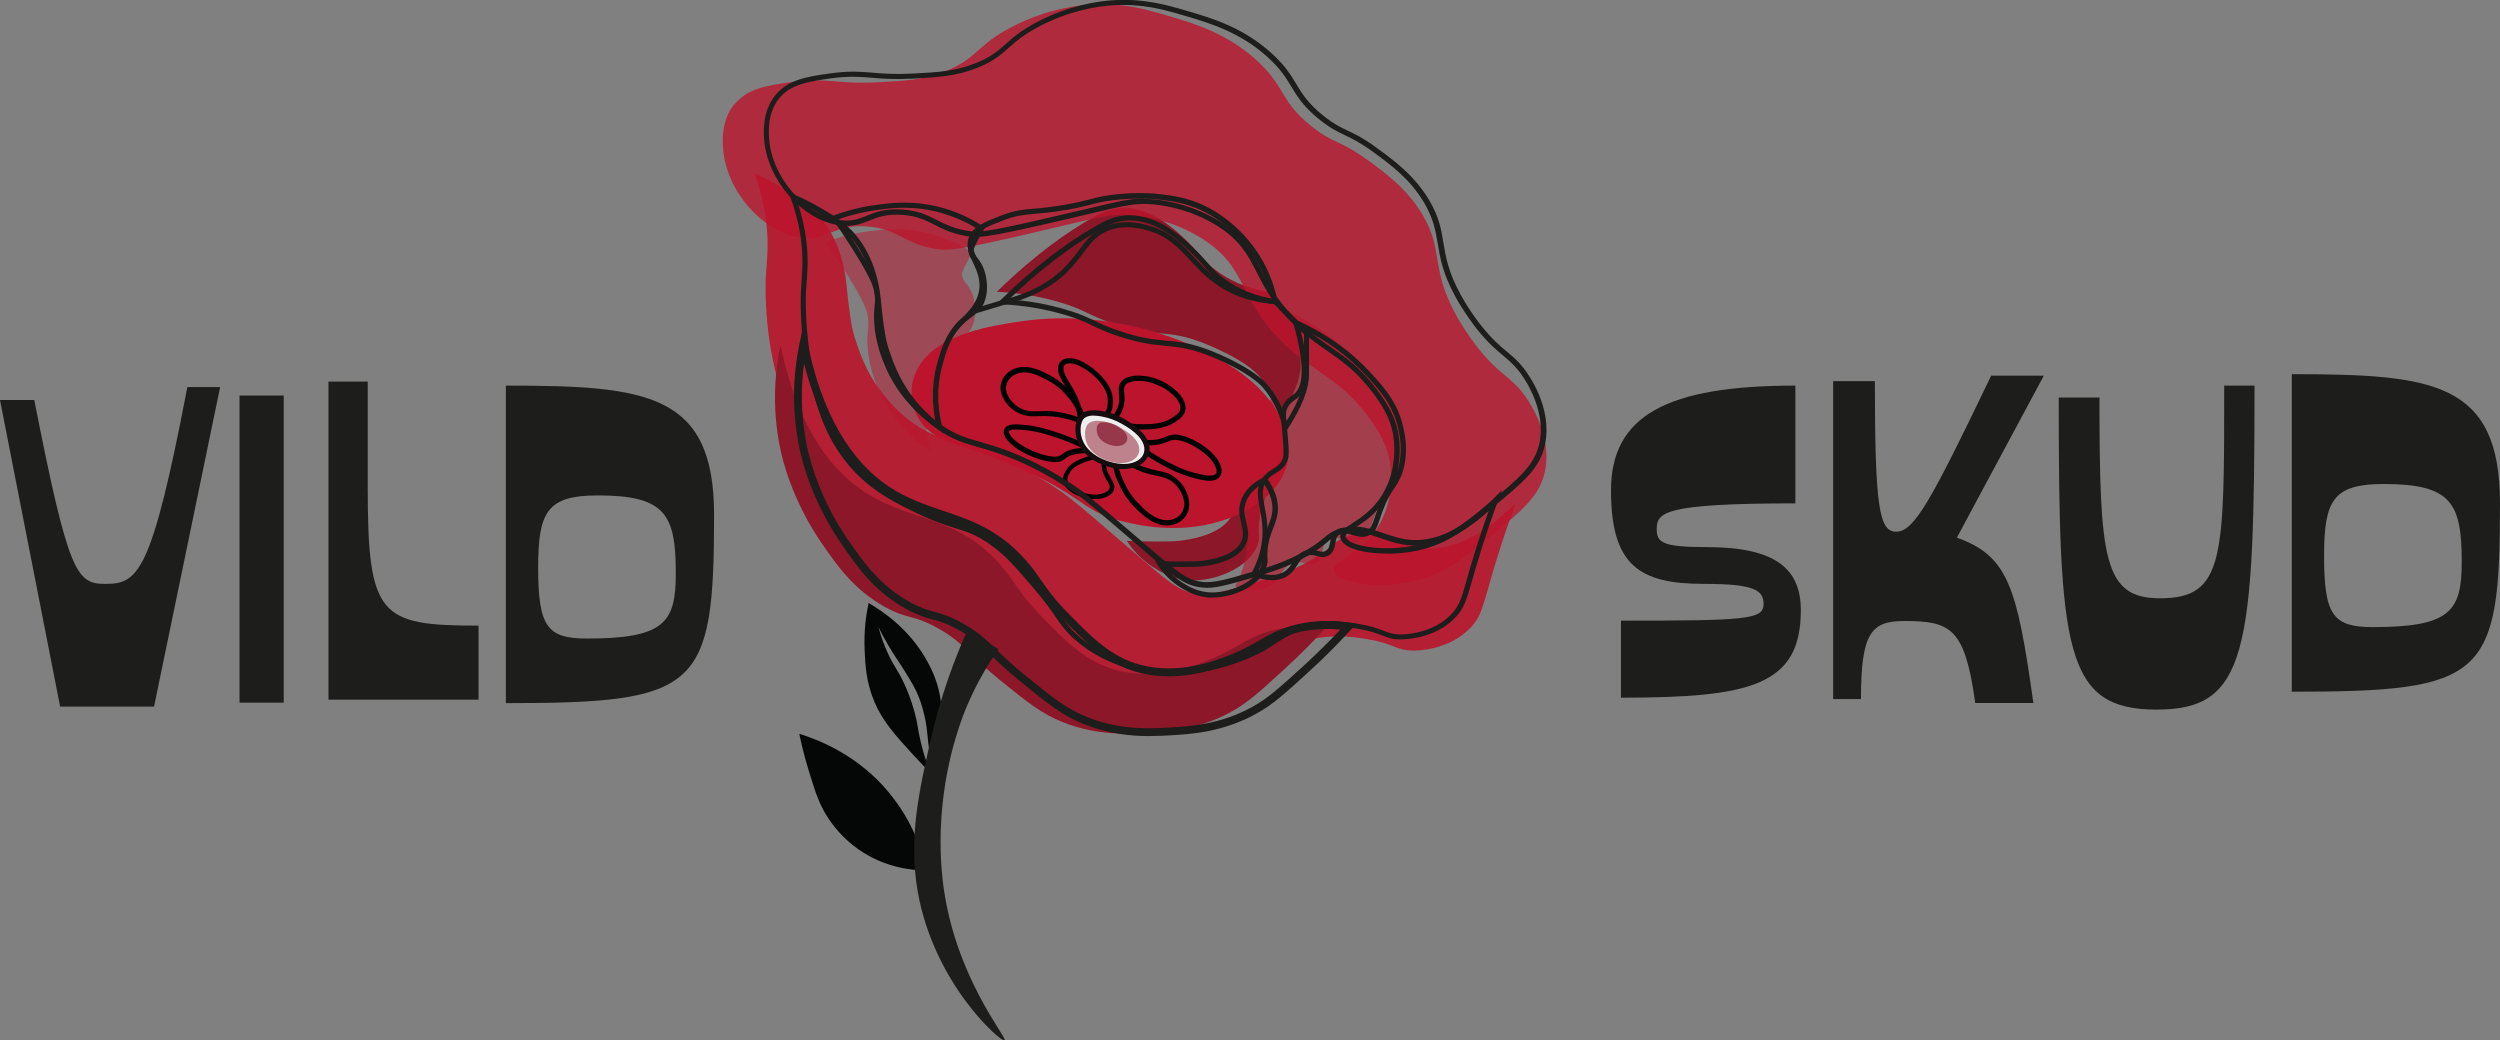<?xml version="1.0" encoding="UTF-8"?>
<svg id="Layer_2" data-name="Layer 2" xmlns="http://www.w3.org/2000/svg" viewBox="0 0 201.24 83.75">
  <rect x="0" y="0" width="201.24" height="83.75" fill="#808080" stroke="none"/>
  <defs>
    <style>
      .cls-1 {
        fill: #050707;
      }

      .cls-2 {
        fill: #efeeee;
      }

      .cls-3, .cls-4 {
        fill: #8c1728;
      }

      .cls-5, .cls-6, .cls-7, .cls-8, .cls-9 {
        fill: #bb142c;
      }

      .cls-10 {
        fill: #150c0e;
      }

      .cls-11 {
        fill: #1d1d1b;
      }

      .cls-12 {
        opacity: 0;
      }

      .cls-12, .cls-13 {
        fill: #87182f;
      }

      .cls-6 {
        opacity: .6;
      }

      .cls-4, .cls-7 {
        opacity: .5;
      }

      .cls-8 {
        opacity: .9;
      }

      .cls-9 {
        opacity: .8;
      }

      .cls-13 {
        opacity: .7;
      }
    </style>
  </defs>
  <g id="Layer_1-2" data-name="Layer 1">
    <g>
      <path class="cls-3" d="M101.33,35.03c1,1.4,1.12,2.48,1.06,3.19-.11,1.37-.98,2.14-1.06,4.25-.03,.75,.08,.69,0,1.06-.39,1.87-3.04,3.19-5.31,3.19-1.57,0-2.71-.76-3.19-1.06-1.12-.72-1.78-1.59-2.13-2.13,.52,.03,1.27,.06,2.17,.06,.82,0,1.54,0,2.08-.06,.61-.07,3.45-.41,4.25-2.13,.66-1.42-.65-2.55,0-4.25,.42-1.1,1.39-1.75,2.13-2.13Z"/>
      <path class="cls-6" d="M103.15,24.79c1.22,4.35,.73,5.93,0,6.53-.26,.21-.67,.4-.93,.93-.31,.61-.13,1.08,0,2.8,.07,1.03,.11,1.55,0,1.87-.37,1.07-1.26,.98-1.87,1.87-.95,1.39,.36,2.87,0,5.6-.16,1.22-.59,2.17-.93,2.8,1.48,.51,2.31,.29,2.8,0,.92-.55,.9-1.57,1.87-1.87,.82-.25,1.28,.35,1.87,0,.69-.42,.28-1.41,.93-1.87,.78-.55,1.88,.57,2.8,0,.5-.31,.52-.76,.93-1.87,.83-2.23,1.44-2.26,1.87-3.73,.47-1.65,.15-3.09,0-3.73-.48-2.1-1.65-3.42-2.8-4.67-1.14-1.24-3.22-3.17-6.53-4.67Z"/>
      <path class="cls-3" d="M103.01,33.62c1.36-2.09,1.68-3.39,1.69-4.22,0-.06,0-.17,0-2.53,0-.35,0-.65,0-.84-.56-.56-1.12-1.12-1.69-1.69-.28-.28-.56-.56-.84-.84-1.11-.16-2.71-.57-4.22-1.69-1.15-.86-1.18-1.23-2.53-2.53-.72-.69-2.71-2.6-5.06-2.53-1.02,.03-1.79,.42-2.53,.84-1.58,.9-4.27,2.65-7.59,5.9,1.2,.05,2.99,.23,5.06,.84,2.06,.61,2.16,.98,4.22,1.69,3.73,1.27,4.33,.35,7.59,1.69,2.86,1.17,3.93,2.2,4.22,2.53,1.06,1.22,1.49,2.54,1.69,3.37Z"/>
      <path class="cls-7" d="M66.46,19.49c.73,1.03,1.29,1.9,1.69,2.53,1.46,2.33,1.62,3,1.69,3.37,.18,1.02-.09,1.21,0,2.53,.11,1.6,.6,2.79,.84,3.37,1.14,2.74,3.25,4.39,4.22,5.06-.24-.91-.61-2.82,0-5.06,.3-1.09,.63-2.32,1.69-3.37,.77-.77,1.33-.85,1.69-1.69,.49-1.16,.03-2.45,0-2.53-.35-.94-.85-1-.84-1.69,0,0,.01-.3,.84-1.69-1.71-1.11-3.28-1.52-4.22-1.69-1.77-.32-3.19-.14-4.22,0-1.42,.19-2.57,.55-3.37,.84Z"/>
      <path class="cls-8" d="M105.55,45.07c-1.7,.98-3.17,1.42-4.57,1.83-2.36,.69-3.55,1.04-4.57,.91-1.55-.19-2.36-.97-5.49-3.66-3.17-2.72-4.76-4.09-5.49-4.57-1.27-.85-3.77-2.53-7.32-3.66-1.79-.57-2.98-.72-4.57-1.83-.28-.19-1.55-1.1-2.74-2.74-1.06-1.46-1.52-2.77-1.83-3.66-.23-.65-.36-1.2-.44-1.68-.32-1.9-.31-2.69-.48-3.81-.11-.75-.63-3.58-2.74-5.49-.86-.77-2-1.41-2.74-1.83-.73-.41-1.37-.71-1.83-.91,.31,.84,.71,2.1,.91,3.66,.27,1.99,.08,3.34,0,4.57,0,0-.25,3.99,.91,8.23,.57,2.08,1.33,4.86,3.66,7.32,1.76,1.86,3.71,2.8,5.49,3.66,3.2,1.54,4.16,1.15,6.4,2.74,1.3,.93,2.11,1.86,3.66,3.66,2.26,2.62,2.25,3.3,3.66,4.57,2.16,1.95,4.62,2.55,5.49,2.74,5.61,1.28,10.7-1.66,10.98-1.83,1.19-.71,2-1.44,3.66-1.83,1.9-.44,3.71-.15,4.57,0,2.2,.38,2.23,.9,3.66,.91,.22,0,2.82,0,4.57-1.83,.92-.95,1-1.78,1.83-4.57,.39-1.32,.98-3.21,1.83-5.49-3.17,3.21-5.62,3.77-7.32,3.66-2.42-.16-4.06-1.77-6.4-.91-1.05,.38-.88,.76-2.74,1.83Z"/>
      <path class="cls-3" d="M106.69,50.56c-.77,.85-1.91,2.04-3.37,3.37-1.93,1.76-2.9,2.65-4.22,3.37-2.63,1.45-5.12,1.59-6.75,1.69-1.61,.09-4.03,.23-6.75-.84-1.76-.7-2.86-1.59-5.06-3.37-2.8-2.27-2.96-3.06-5.06-4.22-2.02-1.12-2.37-.67-4.22-1.69-2.51-1.38-3.88-3.35-5.06-5.06-2.46-3.55-3.22-6.88-3.37-7.59-.78-3.65-.37-6.69,0-8.44,1.48,7.12,4.39,10.26,6.75,11.81,3.72,2.45,7.45,1.86,10.97,5.9,1.23,1.41,1.45,2.26,3.37,4.22,1.97,2,3.5,3.56,5.9,4.22,3.3,.9,6.47-.39,7.59-.84,2.39-.97,3.29-2.12,5.9-2.53,1.39-.22,2.57-.12,3.37,0Z"/>
      <path class="cls-5" d="M96.7,28.17c1.56,.77,5.13,2.51,6.46,5.73,.39,.94,1.07,2.67,0,4.59-1.27,2.27-4.14,3.22-4.85,3.44-3.63,1.15-7.06,.26-8.08,0-2.78-.72-2.7-1.51-6.46-3.44-5.53-2.83-8.19-2.39-9.69-4.59-1.01-1.47-.89-3.25,0-4.59,1.67-2.49,5.85-3.11,8.08-3.44,7.35-1.08,13.3,1.69,14.54,2.29Z"/>
      <path class="cls-5" d="M92.94,32.46c.7,.49,2.31,1.6,2.91,3.64,.18,.6,.48,1.7,0,2.91-.57,1.44-1.87,2.04-2.18,2.18-1.64,.73-3.18,.17-3.64,0-1.25-.45-1.22-.96-2.91-2.18-2.49-1.8-3.69-1.52-4.37-2.91-.45-.94-.4-2.07,0-2.91,.75-1.58,2.64-1.98,3.64-2.18,3.31-.69,6,1.07,6.55,1.46Z"/>
      <path class="cls-9" d="M59.1,8.4c-1.05,1.31-.94,2.96-.89,3.57,.23,3.36,3.14,6.73,6.26,7.15,2.19,.3,2.6-1.11,5.36-.89,2.44,.19,2.89,1.35,5.36,1.79,1.06,.19,1.79,.12,6.26-.89,6.87-1.56,7.76-2,9.83-1.79,1.19,.12,3.28,.51,5.36,1.79,4.06,2.49,2.85,5.12,7.15,8.94,2.37,2.1,4.04,2.46,6.26,5.36,1.15,1.51,1.59,2.57,1.79,3.57,.07,.37,.55,2.96-.89,5.36-1.47,2.45-3.74,2.73-3.57,3.57,.19,.97,3.41,1.51,6.26,.89,2.6-.56,4.29-1.95,6.26-3.57,2.7-2.23,4.07-3.35,4.47-5.36,.62-3.11-1.55-5.95-1.79-6.26-1.07-1.37-1.91-1.49-3.57-3.57-.18-.23-1.01-1.28-1.79-2.68-2.1-3.81-.99-5.14-2.68-8.04-1.23-2.11-2.97-3.38-4.47-4.47-2.21-1.61-2.69-1.27-4.47-2.68-2.62-2.07-2.08-3.2-4.47-5.36-2.4-2.17-5.06-2.96-7.15-3.57-1.65-.49-3.62-1.07-6.26-.89-.71,.05-3.33,.27-6.26,1.79-2.9,1.5-2.77,2.55-5.36,3.57-1.76,.7-3.22,.78-5.36,.89-3.51,.19-4.15-.43-7.15,0-1.92,.28-3.46,.52-4.47,1.79Z"/>
      <path class="cls-1" d="M75.75,59.22c.08-1.09,.17-2.31-.22-3.81-.3-1.16-.77-1.97-1.05-2.46-1.35-2.3-3.29-3.67-4.56-4.41-.2,.92-.39,2.23-.32,3.8,.05,1.14,.11,2.51,.76,4.09,.67,1.62,1.67,2.71,3.2,4.39,.54,.59,1.01,1.06,1.34,1.38-.4-1.01-.64-1.86-.78-2.46-.26-1.08-.22-1.39-.51-2.45-.3-1.09-.66-1.9-.79-2.18-.53-1.17-.82-1.38-1.32-2.46-.33-.7-.59-1.43-.79-2.18,.32,.66,.68,1.3,1.06,1.92,.41,.67,.54,.8,1.06,1.64,.53,.86,.81,1.31,1.06,1.92,.08,.18,.33,.79,.52,1.64,.17,.73,.22,1.28,.25,1.63,.07,.75,.21,1.84,.5,3.27,.38-1.31,.53-2.43,.59-3.25Z"/>
      <path class="cls-1" d="M74.51,70.07c-.16-.85-.45-2-1.04-3.27-.18-.39-.94-1.97-2.4-3.56-2.38-2.59-5.24-3.71-6.73-4.17,.15,.73,.39,1.77,.77,3,.54,1.74,.84,2.72,1.58,3.82,.35,.53,1.12,1.57,2.41,2.48,2.14,1.5,4.38,1.69,5.41,1.7Z"/>
      <path class="cls-11" d="M111.64,44.56c-1.36,0-2.62-.23-3.27-.66-.26-.17-.42-.37-.47-.6-.1-.49,.35-.78,.97-1.19,.71-.46,1.68-1.09,2.43-2.34,1.28-2.14,.91-4.47,.82-4.91-.21-1.07-.71-2.06-1.65-3.29-1.31-1.71-2.42-2.48-3.6-3.3-.71-.49-1.44-1-2.27-1.73-1.97-1.75-2.74-3.25-3.42-4.58-.73-1.42-1.35-2.65-3.3-3.84-1.86-1.14-3.73-1.53-4.97-1.66-1.44-.15-2.28,.05-5.38,.79-1.01,.24-2.25,.54-3.83,.89-4.28,.97-4.96,1.03-5.99,.85-1.12-.2-1.81-.55-2.47-.89-.71-.36-1.39-.71-2.57-.8-1.29-.1-2.01,.18-2.7,.46-.68,.27-1.32,.52-2.37,.38-3.02-.41-5.86-3.65-6.09-6.94-.04-.61-.15-2.22,.89-3.52,1.03-1.28,2.57-1.51,4.35-1.76,1.56-.23,2.45-.15,3.48-.07,.84,.07,1.79,.15,3.29,.07,2.03-.11,3.37-.18,5-.83,1.24-.49,1.8-.98,2.44-1.55,.59-.53,1.27-1.12,2.6-1.81,2.53-1.31,4.84-1.63,5.99-1.71,2.52-.17,4.44,.4,5.98,.85,2.02,.59,4.53,1.33,6.83,3.42,1.08,.98,1.54,1.74,1.99,2.48,.48,.8,.94,1.56,2.22,2.58,.82,.65,1.33,.89,1.92,1.17,.58,.27,1.24,.58,2.3,1.36,1.45,1.06,3.09,2.25,4.28,4.28,.78,1.34,.95,2.33,1.12,3.39,.19,1.16,.39,2.36,1.41,4.21,.67,1.22,1.39,2.15,1.67,2.5,.85,1.06,1.47,1.58,2.02,2.04,.46,.38,.89,.74,1.36,1.34,.39,.5,2.31,3.14,1.73,6.08-.39,1.97-1.7,3.04-4.29,5.18-1.87,1.54-3.49,2.88-5.99,3.42-.78,.17-1.62,.25-2.42,.25Zm-19.56-28.55c.28,0,.56,.02,.88,.05,1.29,.13,3.22,.54,5.15,1.72,2.05,1.25,2.7,2.53,3.45,4,.66,1.29,1.41,2.75,3.32,4.45,.81,.72,1.53,1.22,2.23,1.7,1.21,.84,2.35,1.63,3.7,3.39,.98,1.29,1.5,2.32,1.73,3.46,.13,.66,.46,3-.87,5.21-.8,1.33-1.86,2.02-2.56,2.47-.53,.34-.83,.55-.79,.75,.02,.11,.12,.22,.28,.33,.84,.55,3.19,.82,5.37,.35,2.41-.52,3.99-1.82,5.81-3.33,2.52-2.08,3.78-3.12,4.15-4.94,.56-2.81-1.42-5.44-1.65-5.73-.44-.56-.84-.89-1.3-1.28-.56-.47-1.2-1-2.08-2.1-.28-.36-1.02-1.32-1.71-2.56-1.06-1.91-1.27-3.2-1.46-4.34-.17-1.02-.33-1.98-1.07-3.25-1.14-1.95-2.74-3.12-4.16-4.15-1.03-.75-1.64-1.04-2.23-1.32-.58-.28-1.14-.54-2-1.22-1.34-1.06-1.84-1.89-2.32-2.69-.43-.71-.87-1.44-1.91-2.38-2.23-2.02-4.69-2.75-6.67-3.33-1.58-.47-3.38-1-5.83-.84-1.12,.07-3.36,.39-5.82,1.66-1.28,.67-1.94,1.24-2.51,1.75-.65,.57-1.25,1.11-2.57,1.63-1.69,.67-3.13,.75-5.12,.86-1.54,.08-2.5,0-3.35-.07-1-.08-1.87-.15-3.38,.06-1.7,.25-3.16,.46-4.08,1.61l-.16-.13,.16,.13c-.94,1.17-.84,2.66-.8,3.23,.21,3.11,2.89,6.17,5.72,6.56,.95,.13,1.51-.1,2.16-.36,.7-.28,1.5-.6,2.89-.49,1.26,.1,1.97,.46,2.73,.84,.64,.32,1.29,.66,2.36,.85,.96,.17,1.62,.12,5.82-.84,1.58-.36,2.82-.65,3.82-.89,2.51-.6,3.56-.85,4.65-.85Z"/>
      <path class="cls-11" d="M92.47,59.25c-1.45,0-3.22-.17-5.14-.93-1.8-.71-2.92-1.62-5.14-3.42-1.18-.96-1.9-1.66-2.48-2.22-.81-.79-1.35-1.31-2.53-1.97-1-.55-1.58-.71-2.15-.86-.56-.15-1.14-.31-2.07-.82-2.58-1.42-3.95-3.4-5.17-5.16-2.32-3.35-3.17-6.5-3.42-7.71-.6-2.8-.6-5.76,0-8.57l.31-1.47,.31,1.47c1.16,5.58,3.38,9.48,6.61,11.61,1.43,.94,2.89,1.43,4.3,1.91,2.23,.75,4.54,1.53,6.73,4.05,.5,.57,.83,1.05,1.18,1.55,.51,.74,1.04,1.5,2.18,2.66,1.92,1.96,3.44,3.5,5.76,4.13,3.19,.87,6.24-.37,7.39-.83,.88-.36,1.54-.73,2.19-1.1,1.08-.61,2.09-1.19,3.79-1.45,1.13-.18,2.3-.18,3.47,0l.59,.09-.4,.44c-1.07,1.17-2.21,2.32-3.39,3.39-1.95,1.78-2.92,2.67-4.28,3.42-2.69,1.48-5.21,1.63-6.88,1.73-.51,.03-1.09,.06-1.75,.06Zm-27.75-29.99c-.3,2.25-.21,4.57,.26,6.77,.25,1.17,1.07,4.23,3.32,7.48,1.18,1.7,2.51,3.62,4.95,4.96,.87,.48,1.39,.62,1.93,.77,.6,.16,1.22,.33,2.29,.92,1.26,.7,1.85,1.27,2.67,2.07,.57,.55,1.28,1.24,2.44,2.18,2.18,1.76,3.27,2.65,4.98,3.33,2.65,1.05,5.03,.91,6.61,.82,1.61-.09,4.05-.24,6.62-1.65,1.29-.71,2.25-1.59,4.16-3.33,1.01-.93,2-1.9,2.94-2.9-.9-.09-1.8-.06-2.67,.07-1.58,.25-2.51,.77-3.58,1.38-.66,.38-1.35,.76-2.26,1.13-1.2,.49-4.4,1.78-7.79,.86-2.48-.68-4.06-2.28-6.05-4.3-1.18-1.2-1.73-1.98-2.25-2.74-.34-.49-.66-.95-1.13-1.49-2.08-2.39-4.2-3.11-6.46-3.87-1.45-.49-2.95-1-4.45-1.98-3.06-2.02-5.26-5.54-6.53-10.48Z"/>
      <path class="cls-11" d="M80.37,52.25c-.73,1.05-1.67,2.57-2.5,4.5-.3,.7-1.56,3.73-2,8-.31,2.95-.08,5.24,0,6,.86,7.78,5.28,12.82,5,13-.28,.18-5.7-4.55-7-12-.75-4.31,.13-8.11,1-12,.85-3.79,2.03-6.85,3-9,.83,.5,1.67,1,2.5,1.5Z"/>
      <path class="cls-11" d="M103.38,34.93l-.11-.48c-.3-1.27-.85-2.37-1.64-3.28-.25-.28-1.27-1.3-4.14-2.47-1.65-.67-2.62-.76-3.65-.86-.98-.09-2.1-.2-3.93-.82-.97-.33-1.5-.58-2.01-.83-.57-.27-1.11-.53-2.2-.85-1.62-.48-3.31-.76-5.01-.84l-.48-.02,.35-.34c2.56-2.51,5.13-4.51,7.63-5.94,.74-.42,1.56-.84,2.63-.87,.04,0,.09,0,.13,0,2.38,0,4.34,1.88,5.08,2.59,.58,.56,.93,.96,1.21,1.28,.38,.44,.66,.76,1.3,1.23,1.15,.86,2.54,1.41,4.12,1.65h.07s2.64,2.65,2.64,2.65v.93c0,2.16,0,2.44,0,2.52-.01,1.16-.59,2.62-1.72,4.35l-.27,.41Zm-22.19-10.83c1.57,.11,3.13,.38,4.63,.83,1.12,.33,1.68,.6,2.26,.88,.5,.24,1.02,.49,1.97,.81,1.79,.61,2.83,.71,3.84,.8,1.06,.1,2.06,.19,3.77,.89,2.95,1.21,4.04,2.29,4.3,2.59,.74,.85,1.28,1.85,1.61,2.99,.92-1.48,1.39-2.73,1.4-3.7,0-.09,0-.37,0-2.53v-.76l-2.42-2.42c-1.62-.25-3.05-.83-4.24-1.72-.68-.51-.98-.85-1.37-1.3-.29-.33-.61-.71-1.18-1.25-.71-.68-2.58-2.47-4.79-2.47-.04,0-.08,0-.12,0-.97,.03-1.71,.4-2.43,.82-2.36,1.35-4.78,3.21-7.2,5.54Z"/>
      <path class="cls-11" d="M102.38,46.7c-.45,0-.95-.1-1.51-.29l-.24-.08,.12-.22c.43-.79,.71-1.61,.82-2.46,.15-1.1-.02-1.96-.16-2.72-.17-.9-.32-1.68,.2-2.43,.27-.39,.59-.59,.87-.77,.35-.22,.63-.4,.79-.87,.09-.26,.05-.76-.01-1.6-.03-.41-.06-.75-.09-1.02-.08-.77-.12-1.16,.11-1.62,.21-.42,.5-.62,.73-.79,.06-.04,.12-.08,.17-.12,.82-.68,.8-2.59-.07-5.69l-.12-.43,.41,.19c2.33,1.05,4.34,2.48,5.97,4.27,1,1.09,2.13,2.32,2.58,4.31,.13,.58,.44,1.94,0,3.48-.19,.67-.43,1.03-.7,1.44-.29,.43-.61,.93-.99,1.95-.09,.25-.16,.46-.22,.64-.19,.56-.3,.91-.71,1.16-.5,.31-1.03,.16-1.51,.02-.4-.12-.75-.22-1.01-.03-.22,.15-.27,.41-.32,.7-.06,.35-.14,.75-.54,.99-.35,.21-.66,.12-.94,.05-.25-.07-.49-.13-.79-.03-.4,.12-.57,.4-.79,.75-.2,.31-.42,.66-.85,.92-.34,.2-.74,.31-1.2,.31Zm-1.14-.61c.9,.27,1.61,.25,2.12-.06,.34-.21,.52-.49,.71-.79,.24-.37,.48-.75,1.02-.92,.42-.13,.76-.04,1.03,.03,.28,.07,.43,.1,.61,0,.23-.14,.28-.36,.34-.71,.06-.34,.13-.72,.49-.97,.43-.3,.93-.16,1.37-.03,.42,.12,.82,.24,1.17,.02,.27-.17,.35-.41,.53-.93,.06-.18,.13-.4,.23-.65,.4-1.06,.75-1.6,1.03-2.03,.26-.4,.47-.72,.65-1.33,.41-1.44,.12-2.72,0-3.27-.43-1.88-1.52-3.07-2.48-4.12-1.5-1.64-3.32-2.97-5.43-3.98,.81,3.05,.75,4.91-.19,5.69-.06,.05-.12,.09-.19,.14-.2,.15-.44,.31-.6,.63-.18,.35-.15,.65-.07,1.39,.03,.28,.06,.62,.09,1.03,.07,.92,.1,1.43-.01,1.77-.21,.61-.59,.86-.97,1.09-.27,.17-.53,.33-.75,.65-.42,.61-.3,1.24-.13,2.12,.14,.75,.32,1.69,.17,2.85-.11,.81-.36,1.61-.75,2.38Z"/>
      <path class="cls-11" d="M77.53,25.54l.48-.55c.43-.49,.7-1.03,.8-1.58,.15-.89-.17-1.58-.48-2.26-.31-.66-.6-1.29-.36-1.99,.31-.92,1.29-1.29,2.65-1.82,1.06-.41,1.73-.47,2.65-.55,.61-.05,1.36-.12,2.45-.31h0c1-.17,1.56-.32,2.06-.45,.63-.16,1.12-.29,2.18-.4,1.21-.12,2.43-.12,3.42,0,.92,.11,2.07,.24,3.44,.86,.4,.18,1.47,.72,2.58,1.72,1.09,.97,1.95,2.13,2.58,3.44,.39,.82,.68,1.69,.86,2.58l.05,.27-.27-.02c-1.23-.08-2.39-.37-3.45-.86-1.58-.74-2.49-1.72-3.37-2.67-.92-.99-1.79-1.93-3.35-2.38-.51-.15-1.88-.54-3.24,0-.96,.38-1.42,1-2.02,1.8-.35,.47-.74,.99-1.29,1.53-1.26,1.23-2.93,2.11-4.97,2.61l-3.41,1.03Zm8.27-8.64c-1.1,.19-1.87,.26-2.48,.31-.92,.08-1.53,.14-2.54,.52-1.3,.5-2.16,.83-2.41,1.56-.18,.55,.06,1.07,.34,1.68,.32,.7,.69,1.49,.51,2.51-.08,.44-.24,.86-.5,1.26l2.1-.63c1.98-.48,3.59-1.32,4.79-2.5,.52-.52,.89-1.01,1.25-1.48,.61-.82,1.13-1.52,2.2-1.94,1.5-.59,2.96-.17,3.51,0,1.67,.48,2.58,1.46,3.54,2.5,.85,.92,1.73,1.87,3.24,2.58,.93,.44,1.95,.71,3.02,.8-.17-.76-.43-1.5-.77-2.21-.6-1.26-1.44-2.37-2.48-3.31-1.07-.96-2.09-1.48-2.48-1.65-1.3-.59-2.42-.72-3.31-.83-.96-.11-2.15-.11-3.33,0-1.02,.1-1.5,.22-2.11,.38-.51,.13-1.08,.28-2.09,.46h0Z"/>
      <path class="cls-11" d="M75.99,34.91l-.47-.33c-1.38-.96-3.24-2.63-4.29-5.15-.24-.58-.75-1.8-.86-3.44-.04-.64,0-1.01,.03-1.35,.04-.36,.07-.65-.03-1.16-.05-.3-.16-.91-1.66-3.3-.53-.84-1.09-1.69-1.68-2.52l-.16-.22,.26-.1c1.1-.41,2.25-.7,3.42-.85,.97-.13,2.44-.33,4.28,0,1.52,.28,2.96,.85,4.29,1.72l.17,.11-.1,.17c-.76,1.26-.81,1.59-.81,1.6,0,.28,.11,.42,.29,.66,.16,.21,.37,.48,.54,.94,.02,.06,.53,1.43,0,2.69-.25,.58-.59,.83-.98,1.13-.22,.16-.47,.35-.75,.63-1.02,1.02-1.34,2.22-1.63,3.28-.55,2.02-.3,3.81,0,4.95l.15,.56Zm-8.46-17.27c.53,.76,1.05,1.54,1.53,2.31,1.54,2.46,1.65,3.1,1.72,3.45,.1,.58,.07,.9,.03,1.28-.03,.32-.07,.67-.03,1.28,.1,1.57,.59,2.74,.83,3.31,.9,2.16,2.42,3.68,3.69,4.64-.24-1.18-.36-2.81,.13-4.61,.3-1.11,.65-2.37,1.74-3.47,.3-.3,.56-.49,.79-.67,.38-.28,.65-.48,.85-.95,.47-1.1,0-2.36,0-2.37-.15-.4-.32-.62-.48-.83-.2-.25-.38-.49-.38-.94,0-.09,.07-.43,.77-1.62-1.24-.77-2.57-1.29-3.97-1.55-1.78-.32-3.21-.13-4.15,0-1.04,.14-2.08,.39-3.07,.74Z"/>
      <path class="cls-11" d="M97.58,48.11h0c-1.27,0-2.21-.6-2.61-.86-.72-.46-1.33-1.07-1.78-1.77l-.22-.35,.41,.02c.56,.03,1.15,.07,1.71,.04h.19c.57,0,1.06,0,1.43-.04,1.69-.2,2.83-.75,3.21-1.57,.23-.49,.12-.93,0-1.44-.13-.55-.29-1.17,0-1.92,.28-.73,.88-1.34,1.79-1.8l.16-.08,.11,.15c.66,.92,.95,1.82,.88,2.67-.04,.5-.2,.9-.36,1.32-.22,.55-.44,1.13-.48,2.04-.01,.28,0,.41,.01,.5,.01,.12,.02,.21-.02,.38-.33,1.62-2.55,2.7-4.42,2.7Zm-3.81-2.51c.38,.51,.85,.94,1.38,1.28,.4,.26,1.27,.81,2.42,.81h0c1.67,0,3.72-.97,4-2.36,.02-.12,.02-.16,.01-.25-.01-.11-.03-.25-.01-.56,.04-.99,.29-1.62,.51-2.18,.16-.41,.3-.77,.34-1.2,.06-.7-.18-1.45-.7-2.24-.72,.4-1.2,.9-1.42,1.49-.24,.62-.11,1.13,.02,1.67,.13,.54,.27,1.1-.02,1.72-.45,.96-1.67,1.59-3.54,1.81-.4,.05-.9,.04-1.48,.05h-.22c-.43,0-.86,0-1.28-.03Z"/>
      <path d="M87.58,34.15c-.19,0-.4-.02-.62-.05l-.17-.03v-.17c-.03-.43-.14-.91-.33-1.42-.23-.6-.5-1.06-.75-1.46-.28-.46-.5-.83-.54-1.23-.04-.4,.13-.63,.27-.75,.27-.22,.7-.27,1.18-.13,.79,.23,1.97,1.07,2.58,2.07,.43,.71,.39,1.22,.37,1.6h0c-.06,.87-.6,1.16-.89,1.31-.31,.17-.68,.25-1.11,.25Zm-.39-.45c.52,.06,.96,0,1.3-.18,.27-.14,.63-.33,.67-.97h0c.02-.36,.05-.76-.31-1.36-.54-.9-1.63-1.68-2.33-1.88-.34-.1-.64-.08-.79,.05-.1,.08-.14,.21-.12,.39,.03,.31,.23,.64,.48,1.05,.24,.4,.54,.89,.78,1.52,.18,.48,.3,.94,.34,1.37Z"/>
      <path d="M91.93,34.57c-.84,0-1.72-.13-2.63-.38l-.4-.11,.32-.26c.35-.28,.6-.62,.74-.99,.17-.44,.14-.8,.11-1.13-.03-.4-.06-.77,.29-1.08,.61-.55,1.85-.44,2.75-.12,1.09,.4,2.26,1.34,2.32,2.24,.05,.68-.53,1.04-.91,1.28h0c-.82,.51-1.82,.54-2.43,.55-.06,0-.12,0-.18,0Zm-2.15-.69c.8,.19,1.58,.28,2.32,.27,.59-.01,1.49-.03,2.21-.49h0c.42-.26,.74-.5,.71-.89-.05-.63-.98-1.48-2.05-1.87-.93-.34-1.93-.32-2.32,.03-.19,.17-.18,.36-.15,.74,.03,.35,.06,.78-.14,1.31-.13,.33-.32,.63-.58,.9Z"/>
      <path d="M97.38,38.7c-.42,0-.9-.12-1.31-.23h0c-1.18-.3-2.15-.84-2.74-1.17-.88-.49-1.68-1.05-2.39-1.66l-.61-.52,.78,.16c.61,.12,1.16,.17,1.64,.14,.55-.03,.83-.15,1.08-.26,.29-.12,.57-.24,1.1-.15,.94,.17,2.04,.86,2.63,1.45,.56,.55,.85,1.17,.76,1.62-.05,.24-.2,.42-.44,.53-.15,.06-.33,.09-.52,.09Zm-5.56-2.89c.53,.41,1.11,.79,1.72,1.13,.6,.33,1.51,.84,2.63,1.13h0c.51,.13,1.2,.31,1.56,.16,.11-.05,.17-.11,.19-.22,.06-.3-.2-.79-.65-1.24-.54-.54-1.56-1.19-2.41-1.34-.41-.07-.59,0-.86,.12-.27,.11-.6,.25-1.22,.29-.3,.02-.62,0-.97-.03Z"/>
      <path d="M88.1,40.17s-.08,0-.12,0c-.82-.04-1.89-.45-2.27-1.08-.29-.48-.08-.89,.06-1.16h0c.31-.59,.93-.86,1.3-1.01,.54-.23,1.18-.36,1.88-.4h.27s-.09,.24-.09,.24c-.1,.29-.12,.59-.06,.9,.07,.37,.23,.63,.37,.87,.17,.28,.33,.54,.24,.86-.16,.55-.91,.79-1.58,.79Zm.62-3.28c-.56,.05-1.07,.16-1.51,.35-.35,.15-.87,.37-1.12,.85h0c-.15,.3-.25,.53-.08,.81,.28,.47,1.17,.87,1.98,.91,.66,.04,1.24-.2,1.33-.53,.05-.16-.04-.31-.2-.58-.15-.25-.34-.56-.42-.99-.05-.28-.05-.56,0-.83Z"/>
      <path d="M93.94,42.3c-.15,0-.3-.02-.45-.05-.78-.17-1.38-.7-1.86-1.13h0c-.97-.87-1.37-1.75-1.61-2.27-.36-.8-.54-1.59-.54-2.37v-.43s.34,.27,.34,.27c.54,.43,1.12,.78,1.72,1.05,.7,.32,1.21,.42,1.65,.52,.5,.1,.93,.19,1.4,.55,.89,.67,1.24,1.73,1.12,2.44-.07,.44-.33,.84-.71,1.1-.31,.21-.67,.32-1.06,.32Zm-2.03-1.49c.44,.4,1,.89,1.67,1.03,.44,.09,.86,.02,1.19-.21,.29-.19,.48-.5,.54-.82,.1-.57-.21-1.48-.96-2.04-.4-.29-.75-.37-1.23-.47-.45-.09-1-.21-1.74-.55-.5-.23-.99-.51-1.45-.84,.05,.57,.21,1.16,.48,1.75,.24,.53,.6,1.32,1.51,2.13h0Z"/>
      <path d="M87.57,34.35l-.38-.17c-.61-.27-1.25-.46-1.88-.58-.74-.13-1.25-.11-1.7-.1-.5,.02-.93,.03-1.46-.18-1-.41-1.57-1.32-1.61-2-.03-.42,.12-.83,.42-1.16,.34-.38,.84-.6,1.41-.62,.79-.02,1.51,.34,2.03,.61h0c1.12,.58,1.7,1.29,2.04,1.72,.52,.65,.87,1.34,1.03,2.06l.09,.41Zm-3.49-1.27c.36,0,.78,.02,1.3,.12,.53,.09,1.05,.24,1.57,.44-.17-.51-.45-1-.83-1.48-.34-.43-.86-1.08-1.9-1.61h0c-.51-.26-1.14-.6-1.82-.57-.45,.02-.85,.18-1.11,.48-.22,.24-.33,.54-.31,.85,.03,.54,.52,1.3,1.35,1.64,.44,.18,.8,.17,1.28,.15,.15,0,.31-.01,.48-.01Z"/>
      <path d="M84.91,37.19s-.05,0-.08,0c-.85-.03-2.04-.5-2.77-.95-.6-.37-1.25-.95-1.27-1.45,0-.18,.07-.34,.21-.45,.32-.24,.9-.2,1.63-.12h0c1.11,.12,2.14,.48,2.75,.69,.93,.32,1.82,.72,2.66,1.18l.83,.45-.94-.05c-.55-.03-1.03,0-1.42,.08-.43,.09-.6,.22-.77,.35-.19,.15-.38,.28-.82,.28Zm-3.13-2.62c-.23,0-.43,.02-.53,.1-.03,.03-.05,.05-.04,.09,0,.22,.39,.69,1.08,1.11,.79,.49,1.89,.87,2.57,.89,.35,.02,.46-.07,.64-.2,.19-.14,.42-.31,.94-.42,.2-.04,.41-.07,.65-.09-.59-.28-1.2-.53-1.83-.75-.64-.22-1.6-.56-2.66-.67h0c-.24-.03-.54-.06-.8-.06Z"/>
      <path class="cls-2" d="M90.41,33.92c.39,.22,1.76,1,1.9,2.05,.09,.66-.32,1.25-1.12,1.48-.97,.28-2.2-.07-3.02-.57-1.73-1.06-1.38-2.65-1.34-2.79,.06-.22,.15-.56,.56-.74,.54-.24,1.28-.06,1.64,.02,.16,.04,.73,.18,1.39,.55Z"/>
      <path class="cls-10" d="M90.43,37.76c-.89,0-1.78-.34-2.37-.7-1.84-1.13-1.48-2.83-1.44-3.02,.06-.23,.16-.66,.68-.88,.61-.26,1.39-.08,1.77,0,.27,.06,.82,.22,1.44,.57l-.1,.18,.1-.18c1.22,.7,1.9,1.44,2.01,2.2,.11,.79-.39,1.46-1.27,1.71-.27,.08-.54,.11-.82,.11Zm-2.39-4.31c-.2,0-.4,.03-.57,.1-.3,.13-.38,.36-.44,.6-.04,.16-.34,1.58,1.25,2.56,.76,.46,1.93,.81,2.86,.55,.68-.19,1.05-.67,.97-1.25-.09-.63-.69-1.27-1.8-1.89h0c-.58-.33-1.08-.47-1.33-.53-.2-.05-.57-.13-.93-.13Z"/>
      <path class="cls-11" d="M94.36,54.31c-.88,0-1.8-.09-2.74-.3-2.04-.47-3.78-1.34-5.16-2.58-.7-.63-1.03-1.1-1.48-1.76-.41-.59-.92-1.33-1.91-2.48-1.44-1.67-2.16-2.5-3.34-3.34-1.14-.81-1.91-1.05-2.88-1.35-.79-.25-1.68-.53-2.99-1.16-1.63-.78-3.47-1.67-5.12-3.42-2.18-2.31-2.9-4.92-3.42-6.83-1.07-3.91-.85-7.63-.85-7.66,.01-.2,.03-.39,.04-.6,.07-.97,.16-2.08-.04-3.58-.15-1.13-.43-2.25-.83-3.33l-.17-.47,.46,.2c.57,.25,1.15,.54,1.71,.85,.7,.4,1.76,.99,2.57,1.71,1.91,1.72,2.45,4.2,2.6,5.19,.06,.41,.1,.77,.14,1.17,.06,.6,.13,1.29,.3,2.34,.08,.48,.21,.98,.4,1.51,.26,.74,.68,1.97,1.66,3.32,1,1.38,2.07,2.19,2.48,2.48,1.11,.77,1.99,1.03,3.11,1.35,.33,.09,.67,.19,1.05,.31,3.3,1.05,5.67,2.64,6.8,3.4,.68,.46,2.15,1.72,5.08,4.23l.58,.5c2.39,2.05,3.11,2.67,4.37,2.83,.91,.11,1.98-.2,4.13-.84,1.21-.36,2.59-.76,4.17-1.67h0c.85-.49,1.22-.81,1.52-1.06,.31-.26,.53-.45,1.04-.64,1.4-.51,2.52-.13,3.7,.28,.72,.24,1.46,.5,2.29,.55,2.07,.14,4.27-.98,6.58-3.31l.69-.7-.34,.92c-.62,1.68-1.19,3.38-1.68,5.05-.14,.48-.26,.9-.37,1.27-.46,1.61-.65,2.28-1.37,3.03-1.66,1.73-4.11,1.74-4.37,1.75-.72,0-1.08-.15-1.54-.33-.41-.16-.91-.35-1.87-.52-.71-.12-2.39-.41-4.13,0-1.14,.27-1.85,.72-2.59,1.21-.23,.15-.47,.3-.72,.46-.17,.1-3.43,2.01-7.54,2.01Zm-30.17-38.07c.32,.96,.55,1.95,.69,2.95,.21,1.55,.12,2.67,.04,3.67-.02,.2-.03,.4-.04,.59,0,.04-.21,3.69,.84,7.52,.51,1.87,1.21,4.43,3.32,6.66,1.6,1.69,3.4,2.56,5,3.33,1.28,.62,2.16,.89,2.93,1.14,1.01,.32,1.81,.57,3,1.41,1.22,.87,1.95,1.72,3.41,3.41,1,1.16,1.52,1.91,1.94,2.51,.44,.63,.76,1.09,1.42,1.69,1.32,1.2,2.99,2.03,4.97,2.48,5.13,1.17,9.77-1.55,9.97-1.66,.25-.15,.48-.3,.71-.45,.78-.5,1.51-.98,2.73-1.26,1.83-.42,3.56-.13,4.3,0,1,.17,1.53,.38,1.95,.54,.43,.17,.75,.29,1.39,.3,.24,0,2.52-.02,4.06-1.62,.65-.68,.82-1.27,1.27-2.86,.1-.37,.22-.79,.37-1.27,.41-1.39,.87-2.8,1.38-4.21-2.17,1.99-4.26,2.93-6.25,2.8-.89-.06-1.66-.32-2.4-.57-1.16-.4-2.16-.74-3.42-.28-.45,.16-.62,.31-.91,.56-.3,.25-.7,.6-1.58,1.11h0c-1.63,.93-3.03,1.34-4.26,1.71-2.2,.65-3.31,.98-4.3,.85-1.39-.17-2.14-.81-4.59-2.93l-.58-.5c-2.91-2.5-4.38-3.76-5.04-4.2-1.21-.81-3.45-2.32-6.69-3.35-.37-.12-.71-.22-1.04-.31-1.11-.32-2.07-.59-3.24-1.41-.43-.3-1.54-1.15-2.58-2.58-1.01-1.4-1.45-2.67-1.72-3.43-.19-.56-.33-1.07-.41-1.58-.18-1.07-.25-1.76-.31-2.37-.04-.39-.07-.75-.13-1.15-.14-.94-.66-3.31-2.46-4.94-.77-.69-1.81-1.27-2.49-1.66-.4-.23-.81-.44-1.22-.63Z"/>
      <path class="cls-4" d="M90.2,34.43c.31,.18,1.38,.79,1.5,1.61,.07,.52-.26,.98-.88,1.16-.77,.22-1.73-.05-2.38-.45-1.36-.84-1.09-2.09-1.06-2.2,.04-.18,.11-.44,.44-.58,.42-.19,1.01-.05,1.29,.01,.13,.03,.58,.14,1.09,.44Z"/>
      <path class="cls-12" d="M90.07,33.82c.31,.18,1.38,.79,1.5,1.61,.07,.52-.26,.98-.88,1.16-.77,.22-1.73-.05-2.38-.45-1.36-.84-1.09-2.09-1.06-2.2,.04-.18,.11-.44,.44-.58,.42-.19,1.01-.05,1.29,.01,.13,.03,.58,.14,1.09,.44Z"/>
      <path class="cls-13" d="M89.89,34.29c.17,.1,.78,.44,.85,.91,.04,.29-.14,.56-.5,.66-.43,.12-.98-.03-1.34-.25-.77-.47-.61-1.18-.6-1.24,.02-.1,.06-.25,.25-.33,.24-.1,.57-.03,.73,0,.07,.02,.32,.08,.62,.25Z"/>
      <path class="cls-11" d="M4.84,56.88L0,32.2H2.76c2.76,14.04,3.4,14.8,5.72,14.8,2.64,0,3.72-.8,6.6-15.84h2.64l-5.32,25.72H4.84Z"/>
      <path class="cls-11" d="M19.28,31.84h3.56v24.72h-3.56V31.84Z"/>
      <path class="cls-11" d="M26.44,30.72h3.16v8.48c0,10.44,.96,11.16,8.92,11.16v5.96h-12.08V30.72Z"/>
      <path class="cls-11" d="M40.72,56.6V31.04c11.36,0,16.76,.6,16.76,10.4,0,14.04-1.2,15.16-16.76,15.16Zm7.4-16.72c-4.08,0-4.8,1.32-4.8,5.8,0,4.76,.72,5.72,3.92,5.72,6.24,0,7.16-1.28,7.16-5.24,0-4.76-.84-6.28-6.28-6.28Z"/>
      <path class="cls-11" d="M130.48,56.16v-6.2c10,0,11.48-.08,11.48-1.32,0-1.12-.68-1.64-4.8-1.64-5.2,0-7.48-1.48-7.48-7.52s4.52-8.44,14.84-8.44v9.48c-10.6,0-11.16,.72-11.16,2.08,0,1.08,.48,1.44,4.04,1.44,5.6,0,7.56,1.8,7.56,5.08,0,6.08-4.08,7.04-14.48,7.04Z"/>
      <path class="cls-11" d="M163.68,56.59h-4.68c-.84-6.04-1.96-6.6-5.72-6.6-2.64,0-3.48,.92-3.48,6.28h-2.24V30.68h3.36c0,10.24,.36,12.12,1.72,12.12,1.44,0,2.8-2.48,7.64-12.56h4.24l-7,13.04c4.12,1.48,4.84,3.92,6.16,13.32Z"/>
      <path class="cls-11" d="M173.6,57.12c-7.4,0-7.88-4.72-7.88-25.12h3.28c0,13.04,.32,16.16,4.88,16.16,5.2,0,5.16-3.28,5.16-17.12h2.44c0,21.52-.6,26.08-7.88,26.08Z"/>
      <path class="cls-11" d="M184.48,55.68V30.12c11.36,0,16.76,.6,16.76,10.4,0,14.04-1.2,15.16-16.76,15.16Zm7.4-16.72c-4.08,0-4.8,1.32-4.8,5.8,0,4.76,.72,5.72,3.92,5.72,6.24,0,7.16-1.28,7.16-5.24,0-4.76-.84-6.28-6.28-6.28Z"/>
    </g>
  </g>
</svg>